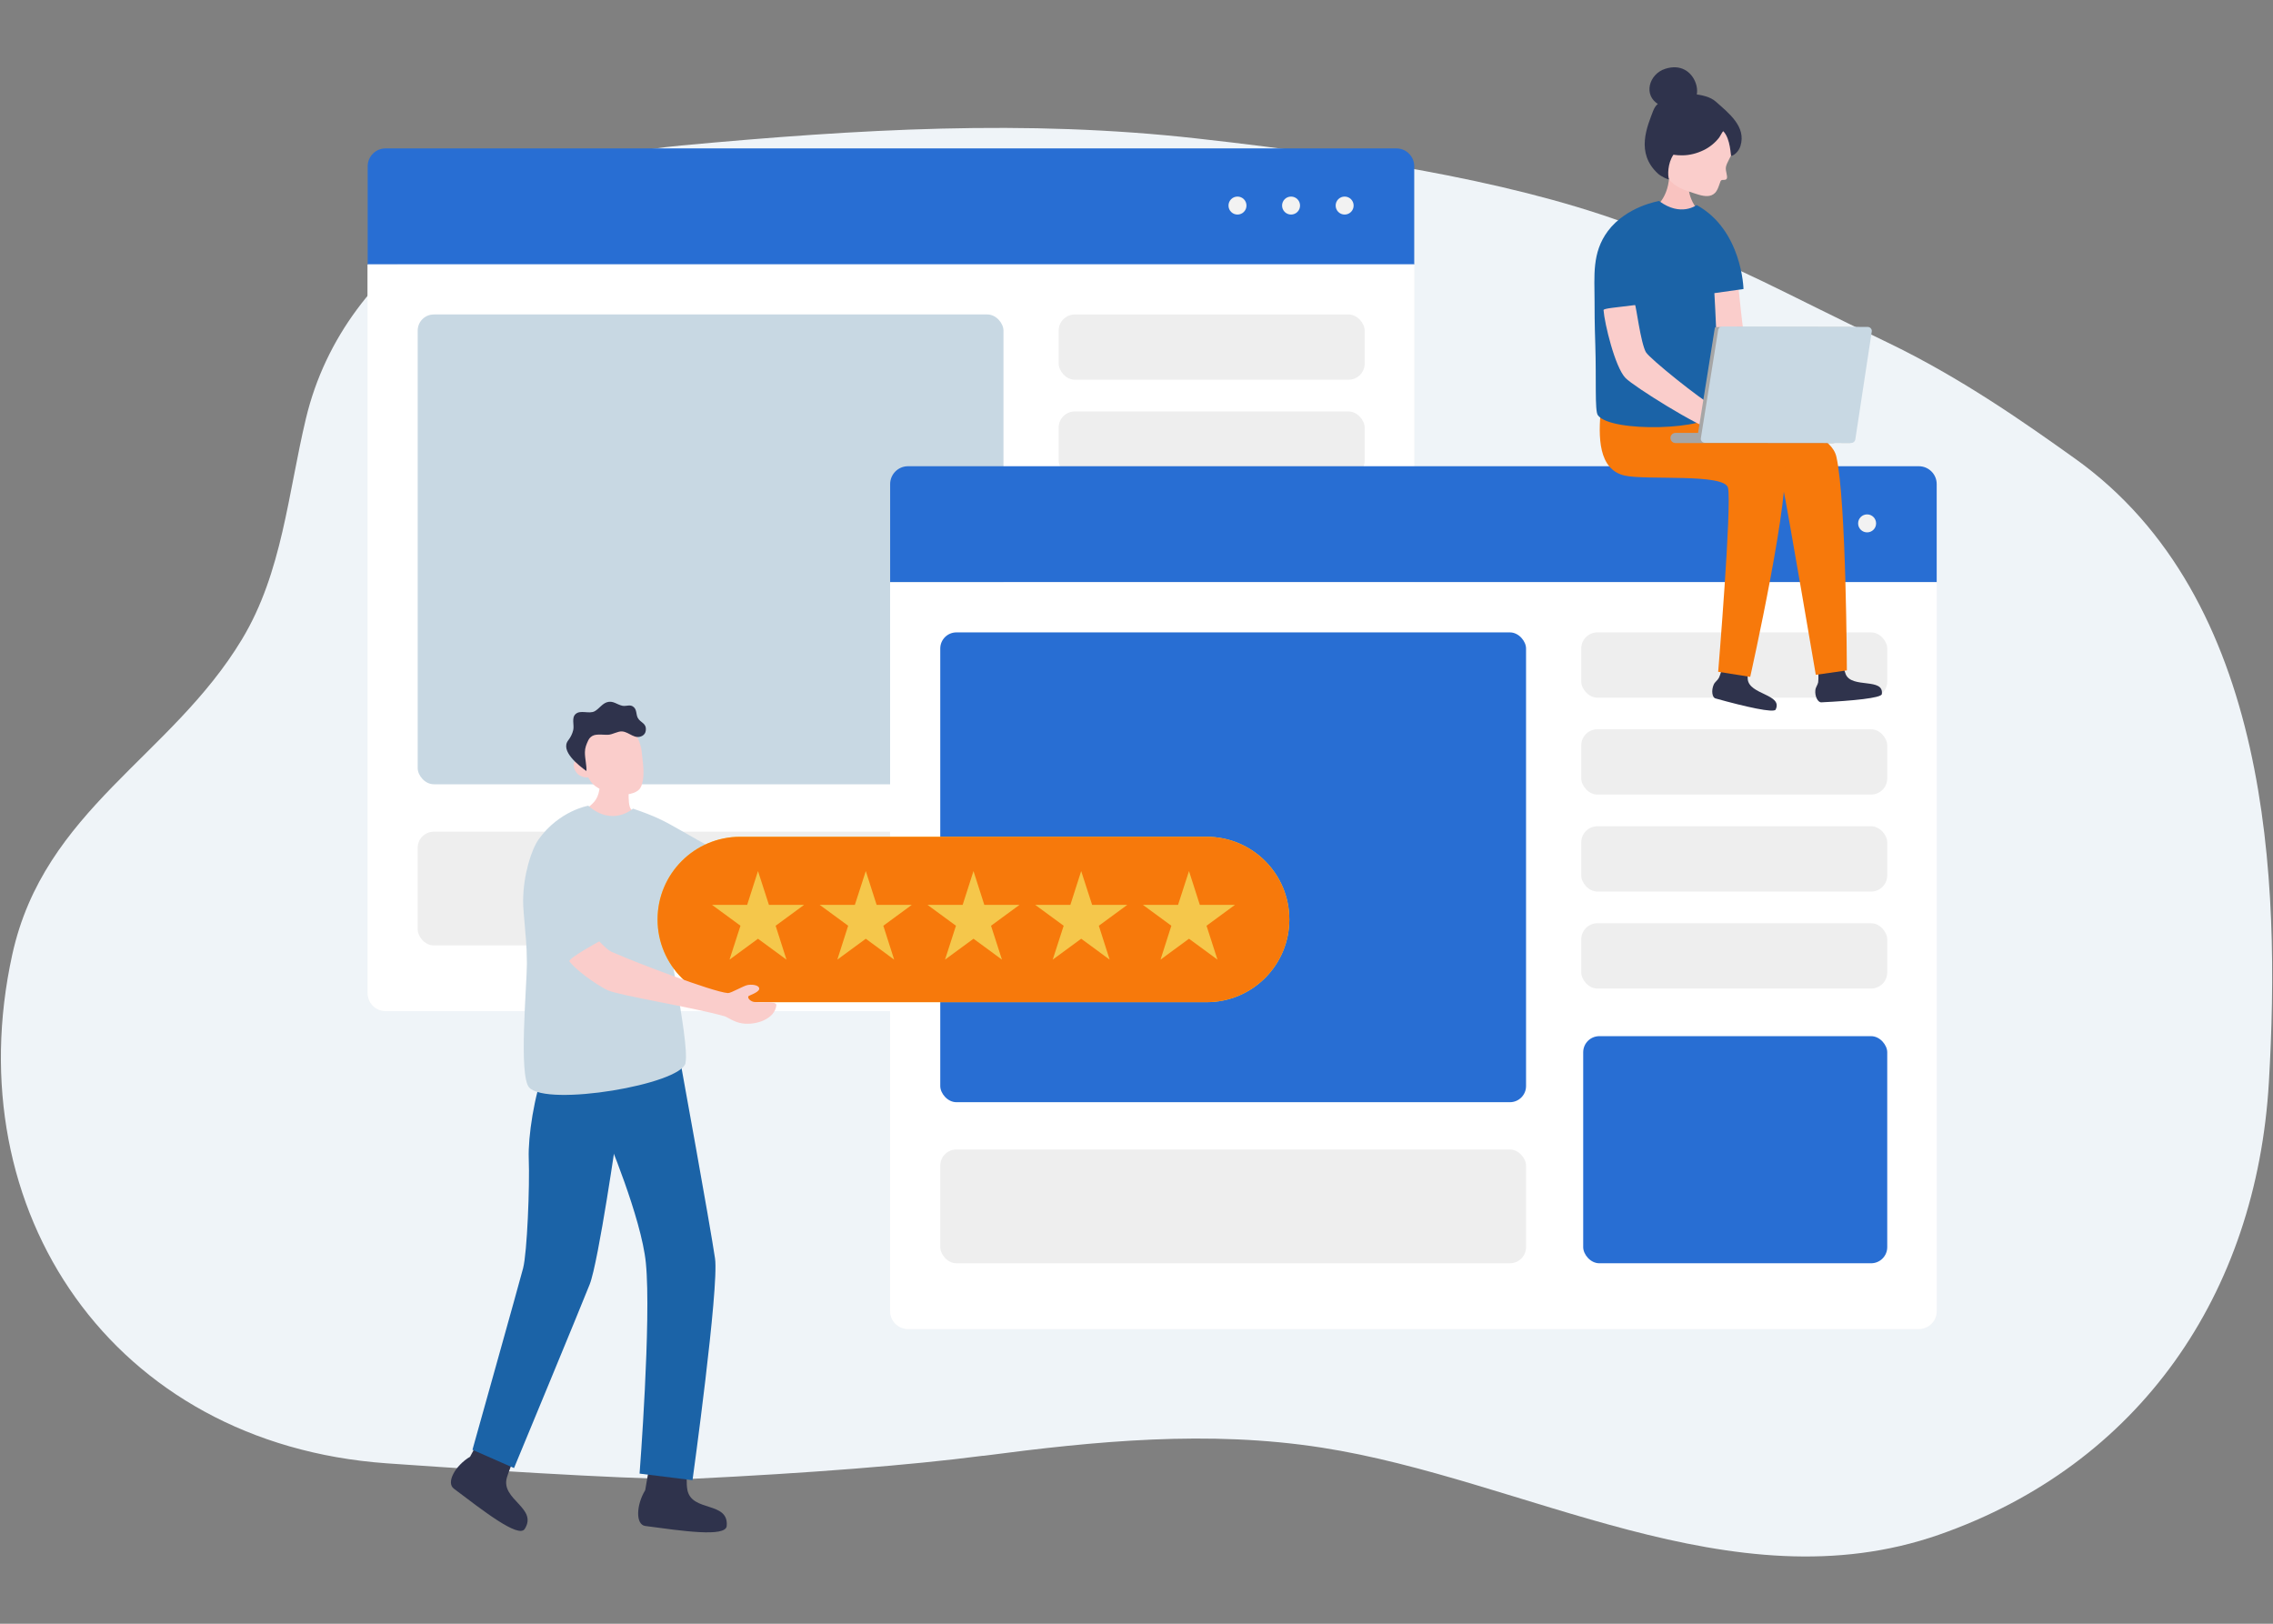 <?xml version="1.0" encoding="UTF-8"?><svg id="_レイヤー_2" xmlns="http://www.w3.org/2000/svg" width="210" height="150" viewBox="0 0 210 150"><rect x="0" y="0" width="210" height="150" fill="#808080" stroke="none"/><g id="_レイヤー_1-2"><rect width="210" height="150" fill="none"/><path d="M90.83,134.48c-6.73.88-16.19,1.61-26.82,2.13-3,.15-14.98-.49-28.29-1.43-25.34-1.81-39.77-23.33-34.59-46.98,2.94-13.41,14.69-18.28,21.23-29.15,3.72-6.17,4.25-13.47,5.9-20.37,3.59-15.06,18.91-23.79,34.69-25.24,16.47-1.52,31.79-2.42,47.61-.65,17.15,1.91,30.94,4.39,41.2,8.41,9.86,3.87,12.06,5.37,22.59,10.42,6.89,3.31,12.85,7.53,17.35,10.74,18.1,12.92,19,39,17.92,57.61-1.14,19.58-11.96,35.34-30.49,41.81-19.1,6.66-38.24-5.14-57.02-8.05-10.47-1.63-20.84-.61-31.27.76h0Z" fill="#eff4f8" fill-rule="evenodd"/><path d="M130.66,15.36c0-.91-.74-1.65-1.65-1.65H35.62c-.91,0-1.65.74-1.65,1.65v9.08h96.69v-9.08Z" fill="#286ed3"/><path d="M33.97,24.43v67.32c0,.91.74,1.65,1.65,1.65h93.39c.91,0,1.65-.74,1.65-1.65V24.43H33.97Z" fill="#f8f8f8" fill-rule="evenodd"/><path d="M33.97,24.43v67.32c0,.91.74,1.65,1.65,1.65h93.39c.91,0,1.65-.74,1.65-1.65V24.43H33.97Z" fill="#fff"/><path d="M123.4,18.99c0-.46.37-.83.83-.83s.83.37.83.83-.37.83-.83.83-.83-.37-.83-.83Z" fill="#f2f2f2"/><path d="M118.45,18.99c0-.46.37-.83.83-.83s.83.37.83.83-.37.83-.83.83-.83-.37-.83-.83Z" fill="#f2f2f2"/><path d="M113.5,18.99c0-.46.37-.83.83-.83s.83.37.83.83-.37.83-.83.83-.83-.37-.83-.83Z" fill="#f2f2f2"/><rect x="98" y="66.35" width="28.09" height="20.98" rx="2.49" ry="2.49" fill="#eee"/><rect x="38.59" y="29.05" width="54.12" height="43.4" rx="1.49" ry="1.49" fill="#c8d8e3"/><rect x="38.59" y="76.83" width="54.12" height="10.51" rx="1.49" ry="1.49" fill="#eee"/><rect x="97.81" y="29.05" width="28.27" height="6.03" rx="1.49" ry="1.49" fill="#eee"/><rect x="97.81" y="38.01" width="28.27" height="6.03" rx="1.49" ry="1.49" fill="#eee"/><rect x="97.81" y="46.97" width="28.27" height="6.03" rx="2.49" ry="2.49" fill="#eee"/><rect x="97.81" y="55.93" width="28.27" height="6.03" rx="2.49" ry="2.49" fill="#eee"/><path d="M178.93,44.72c0-.91-.74-1.65-1.65-1.65h-93.39c-.91,0-1.65.74-1.65,1.65v9.08h96.69v-9.08Z" fill="#286ed3"/><path d="M82.24,53.8v67.32c0,.91.74,1.65,1.65,1.65h93.39c.91,0,1.65-.74,1.65-1.65V53.8h-96.69Z" fill="#f8f8f8" fill-rule="evenodd"/><path d="M82.24,53.8v67.32c0,.91.74,1.65,1.65,1.65h93.39c.91,0,1.65-.74,1.65-1.65V53.8h-96.69Z" fill="#fff"/><path d="M171.67,48.35c0-.46.37-.83.83-.83s.83.37.83.83-.37.83-.83.83-.83-.37-.83-.83Z" fill="#f2f2f2"/><path d="M166.72,48.35c0-.46.37-.83.83-.83s.83.37.83.83-.37.83-.83.83-.83-.37-.83-.83Z" fill="#f2f2f2"/><path d="M161.77,48.35c0-.46.37-.83.83-.83s.83.37.83.83-.37.83-.83.83-.83-.37-.83-.83Z" fill="#f2f2f2"/><rect x="146.27" y="95.72" width="28.09" height="20.98" rx="1.49" ry="1.49" fill="#286ed3"/><rect x="86.87" y="58.42" width="54.12" height="43.4" rx="1.49" ry="1.49" fill="#286ed3"/><rect x="86.87" y="106.19" width="54.12" height="10.51" rx="1.49" ry="1.49" fill="#eee"/><rect x="146.09" y="58.42" width="28.27" height="6.03" rx="1.49" ry="1.49" fill="#eee"/><rect x="146.09" y="67.37" width="28.27" height="6.03" rx="1.49" ry="1.49" fill="#eee"/><rect x="146.09" y="76.33" width="28.27" height="6.03" rx="1.49" ry="1.49" fill="#eee"/><rect x="146.09" y="85.29" width="28.27" height="6.03" rx="1.49" ry="1.49" fill="#eee"/><path d="M63.67,133.99s-.38,2.55-.16,3.66c.41,2.06,3.83,1.01,3.63,3.32-.09,1.06-4.15.45-7.52,0-.91-.12-.85-1.93-.01-3.31l.73-4.22,3.33.56h0Z" fill="#2f334c" fill-rule="evenodd"/><path d="M62.87,98.13s2.73,14.99,3.19,18.12c.39,2.66-2.08,20.49-2.08,20.49l-4.89-.61s1.1-14.24.58-19.46c-.41-4.19-3.68-11.88-3.68-11.88l-.14-8.69,7.03,2.02h0Z" fill="#1b63a7" fill-rule="evenodd"/><path d="M48.22,133.07s-1.07,2.34-1.39,3.43c-.59,2.03,2.88,2.8,1.65,4.74-.56.89-3.82-1.66-6.55-3.72-.74-.56.13-2.13,1.5-2.95l1.89-3.53,2.9,2.01h0Z" fill="#2f334c" fill-rule="evenodd"/><path d="M58.06,100.85l-1.03,3.64s-1.73,12.09-2.55,14.16c-.73,1.87-6.99,16.97-6.99,16.97l-3.84-1.69s4.38-15.61,4.68-16.78c.37-1.44.62-7.54.52-10.14-.07-1.99.49-5.83,1.51-8.4l7.69,2.25h0Z" fill="#1b63a7" fill-rule="evenodd"/><path d="M54.01,74.85c.77-.61,1.18-.89,1.36-1.87.06-.31.07-.62.05-.94-.01-.17-.03-.33-.07-.5,0,0-.02-.03,0-.03.22.06.45.21.66.29.47.17.96.25,1.46.29.15.01.65,0,.66,0,.04.05-.23,2.13.16,2.66.24.33.86.34.7.83-.15.45-1.7.5-2.44.45-1.25-.07-1.83-.52-2.55-1.2h0Z" fill="#facdcb" fill-rule="evenodd"/><path d="M63.43,82.78c1.41.37,3.13.74,4.22.95,1.52.3,8.95.9,10.36,1.06.28.03,1.25.94,1.64,1.08.56.2,1.1.11,1.08-.19-.02-.34-.83-.76-.84-.84-.04-.23.34-.43.63-.41.51.04.71.08,1.04.17.5.13.98.14,1-.07.12-1.31-1.46-2.21-2.73-2.26-.75-.03-1.43.38-1.71.34-2.95-.45-8.06-2.17-9.35-2.4-.95-.17-3.17-1.19-4.74-1.54-1.4-.31-.61,4.1-.61,4.1h0Z" fill="#facdcb" fill-rule="evenodd"/><path d="M63.33,98.19c.42-1.99-2.16-13.39-2.03-14.61.08-.75,4.79.23,4.79.23l1.25-4.63s-2.56-1.38-4.45-2.47c-1.53-.88-2.32-1.3-4.41-2.01,0,0-1.88,1.71-4.13-.27,0,0-2.68.45-4.58,3.1-.66.92-1.43,3.27-1.44,5.71,0,.74.1,1.47.15,2.21.06.96.19,1.58.2,3.57,0,1.99-.78,10.36.21,11.44,1.65,1.8,14.03-.28,14.45-2.27h0Z" fill="#c8d8e3" fill-rule="evenodd"/><path d="M57.4,66.29c.84.45,1.78,1.99,1.89,3.19.08.83.2,1.42.15,2.23-.03.41-.12.89-.35,1.18-.3.38-1.21.62-2.01.48-.75-.13-1.73-.37-2.3-.94-.59-.58-1.08-2.05-1.13-2.85-.14-2.39,2.55-3.93,3.76-3.29h0Z" fill="#facdcb" fill-rule="evenodd"/><path d="M54.29,70.71c-.15-.15-.08-.29-.24-.43-.18-.16-.46-.38-.74-.18-.62.46-.16,1.31.22,1.52.68.38,1.04.12,1.03.06-.03-.65-.28-.97-.28-.97h0Z" fill="#facdcb" fill-rule="evenodd"/><path d="M54.18,71.24c.04-.48-.15-1.17-.14-1.76,0-.39.14-.73.31-1.09.1-.23.33-.42.56-.48.41-.1.84-.02,1.26-.03.45-.02.91-.35,1.32-.31.67.06,1.16.79,1.86.4.17-.1.28-.25.31-.46.1-.73-.49-.72-.74-1.2-.16-.31-.08-.71-.35-.97-.33-.32-.68-.07-1.06-.14-.51-.1-.88-.52-1.46-.32-.43.15-.71.6-1.1.82-.52.29-1.31-.15-1.77.26-.4.36-.11,1.01-.22,1.48-.08.35-.25.68-.46.95-.77.98.97,2.33,1.68,2.84h0Z" fill="#2f334c" fill-rule="evenodd"/><path d="M119.12,84.94c0-4.22-3.42-7.64-7.64-7.64h-43.09c-4.22,0-7.64,3.42-7.64,7.64h0c0,4.22,3.42,7.64,7.64,7.64h43.09c4.22,0,7.64-3.42,7.64-7.64h0Z" fill="#fad748"/><polygon points="70.03 80.47 71.04 83.59 74.29 83.59 71.66 85.52 72.66 88.65 70.03 86.72 67.4 88.65 68.41 85.52 65.78 83.59 69.03 83.59 70.03 80.47 70.03 80.47" fill="#fad748"/><polygon points="79.99 80.47 80.99 83.59 84.24 83.59 81.61 85.52 82.61 88.65 79.99 86.72 77.36 88.65 78.36 85.52 75.73 83.59 78.98 83.59 79.99 80.47 79.99 80.47" fill="#fad748"/><polygon points="89.94 80.47 90.94 83.59 94.19 83.59 91.56 85.52 92.57 88.65 89.94 86.72 87.31 88.65 88.32 85.52 85.69 83.59 88.94 83.59 89.94 80.47 89.94 80.47" fill="#fad748"/><polygon points="99.89 80.47 100.9 83.59 104.15 83.59 101.52 85.52 102.52 88.65 99.89 86.72 97.26 88.65 98.27 85.52 95.64 83.59 98.89 83.59 99.89 80.47 99.89 80.47" fill="#fad748"/><polygon points="109.85 80.47 110.85 83.59 114.1 83.59 111.47 85.52 112.48 88.65 109.85 86.72 107.22 88.65 108.22 85.52 105.59 83.59 108.84 83.59 109.85 80.47 109.85 80.47" fill="#fad748"/><path d="M119.12,84.94c0-4.22-3.42-7.64-7.64-7.64h-43.09c-4.22,0-7.64,3.42-7.64,7.64h0c0,4.22,3.42,7.64,7.64,7.64h43.09c4.22,0,7.64-3.42,7.64-7.64h0Z" fill="#f7790b" fill-rule="evenodd"/><polygon points="70.03 80.47 71.04 83.59 74.29 83.59 71.66 85.52 72.66 88.65 70.03 86.72 67.4 88.65 68.41 85.52 65.78 83.59 69.03 83.59 70.03 80.47 70.03 80.47" fill="#f5c74b" fill-rule="evenodd"/><polygon points="79.99 80.47 80.99 83.59 84.24 83.59 81.61 85.52 82.61 88.65 79.99 86.72 77.36 88.65 78.36 85.52 75.73 83.59 78.98 83.59 79.99 80.47 79.99 80.47" fill="#f5c74b" fill-rule="evenodd"/><polygon points="89.94 80.47 90.94 83.59 94.19 83.59 91.56 85.52 92.57 88.65 89.94 86.72 87.31 88.65 88.32 85.52 85.69 83.59 88.94 83.59 89.94 80.47 89.94 80.47" fill="#f5c74b" fill-rule="evenodd"/><polygon points="99.89 80.47 100.9 83.59 104.15 83.59 101.52 85.52 102.52 88.65 99.89 86.72 97.26 88.65 98.27 85.52 95.64 83.59 98.89 83.59 99.89 80.47 99.89 80.47" fill="#f5c74b" fill-rule="evenodd"/><polygon points="109.85 80.47 110.85 83.59 114.1 83.59 111.47 85.52 112.48 88.65 109.85 86.72 107.22 88.65 108.22 85.52 105.59 83.59 108.84 83.59 109.85 80.47 109.85 80.47" fill="#f5c74b" fill-rule="evenodd"/><path d="M55.36,86.96c1.04,1.06,1.05.91,1.72,1.21,1.43.64,8.73,3.46,10.17,3.57.28.02,1.43-.68,1.85-.75.6-.09,1.11.1,1.04.39-.09.33-.97.58-1,.66-.09.21.25.49.54.52.52.05.72.05,1.07.03.52-.03,1,.05.98.26-.14,1.3-1.89,1.88-3.16,1.69-.75-.11-1.36-.58-1.63-.66-3.02-.85-9.73-1.91-10.82-2.41-.38-.17-2.49-1.41-3.51-2.65-.2-.25,2.76-1.86,2.76-1.86h0Z" fill="#facdcb" fill-rule="evenodd"/><path d="M161.74,60.23s-.34,1.72-.27,2.5c.12,1.46,3.27,1.39,2.58,2.82-.16.33-2.73-.24-5.56-1.03-.31-.09-.4-.74-.16-1.28.11-.25.35-.38.47-.61.13-.23.47-1.4.47-1.4l.31-1.51,2.15.5h0Z" fill="#2f334c" fill-rule="evenodd"/><path d="M170.01,59.89s.22,1.69.52,2.41c.57,1.32,3.54.28,3.33,1.82-.05.36-2.67.62-5.59.76-.32.02-.62-.57-.55-1.14.03-.26.21-.46.26-.71.05-.26,0-1.44,0-1.44l-.18-1.49,2.19-.2h0Z" fill="#2f334c" fill-rule="evenodd"/><path d="M158.53,38.07s10.34.66,11.13,4.12c.92,4.03.97,19.74.97,19.74l-2.87.41s-2.65-15.55-3-17.16c-.29-1.33-7.59-.62-9.39-2.14-1.92-1.63-2.7-2.43-2.4-4.95l5.57-.02h0Z" fill="#f7790b" fill-rule="evenodd"/><path d="M154.51,37.8s9.35,1.28,10.31,4.5c.81,2.73-3.12,20.23-3.12,20.23l-2.96-.47s1.27-15.33.91-16.99c-.29-1.37-7.6-.68-9.56-1.14-2.43-.56-2.44-3.59-2.18-6.17l6.59.05h0Z" fill="#f7790b" fill-rule="evenodd"/><path d="M161.26,31.38c.45.45-1.35,3.48-2.12,2.7-.97-.99-1.88-5.05-2.03-6.27-.19-1.49,1.68-1.39,3.43-1.62.09-.01.47,4.94.72,5.19h0Z" fill="#facdcb" fill-rule="evenodd"/><path d="M152.79,19.25s1.28-.77,1.42-2.87l1.81.12s-.32,1.6.91,2.97c0,0-1.93,1.25-4.15-.23h0Z" fill="#f9c3c0" fill-rule="evenodd"/><path d="M158.49,38.12c.46-1.61-.1-11.04-.1-11.04l2.69-.38s-.12-5.45-4.33-7.76c0,0-1.45,1.13-3.47-.37,0,0-3.02.48-4.74,2.79-1.48,2-1.22,4.14-1.22,6.43,0,.77,0,2.08.07,4.11.1,3.13-.06,6.05.23,6.45,1.15,1.65,10.42,1.38,10.88-.24h0Z" fill="#1b63a7" fill-rule="evenodd"/><path d="M152.07,32.54c.31.56,5.05,4.38,6.37,5.08.71.37.93,2.41,0,2.18-1.58-.39-7.49-4.09-8.26-4.88-.97-.99-1.94-5.04-2.03-6.27-.01-.17,1.16-.24,2.91-.47.09-.01.51,3.48,1.01,4.37h0Z" fill="#facdcb" fill-rule="evenodd"/><path d="M169.84,40.46c0-.26-.21-.47-.47-.47h-14.57c-.26,0-.47.21-.47.47h0c0,.26.21.47.47.47h14.57c.26,0,.47-.21.47-.47h0Z" fill="#a6a6a6" fill-rule="evenodd"/><path d="M171.02,30.31c0-.05-.04-.09-.09-.09-1.09,0-11.41,0-12.41,0-.05,0-.08.03-.09.08-.14.9-1.5,9.41-1.67,10.46,0,.03,0,.05.02.07.02.02.04.03.07.03,1.25,0,12.92.05,14.08.06.02,0,.05,0,.07-.03.02-.02.03-.04.03-.07,0-.99,0-9.53,0-10.51h0Z" fill="#a6a6a6" fill-rule="evenodd"/><path d="M172.93,30.63c.02-.11-.02-.22-.09-.3-.07-.08-.18-.13-.29-.13-2.15,0-11.57-.03-13.44-.04-.19,0-.34.13-.37.32-.25,1.54-1.32,8.22-1.6,10-.02.11.01.22.09.3.07.08.18.13.29.13,2.17,0,11.64,0,13.52.01.19,0,.34-.14.37-.32.23-1.54,1.25-8.21,1.52-9.98h0Z" fill="#c8d8e3" fill-rule="evenodd"/><path d="M153.47,14.01c-.2.82.17,1.81.72,2.54.57.76,1.54,1.05,2.41,1.33.46.15,1.07.35,1.54.15.53-.22.62-.79.82-1.29.1-.24.47,0,.58-.25.09-.21-.13-.67-.09-1.02.05-.43.56-1.12.58-1.39.06-1.05-.64-2.8-1.71-3.32-.92-.45-2.06.22-2.75.78-.68.56-1.9,1.65-2.1,2.47h0Z" fill="#facdcb" fill-rule="evenodd"/><path d="M152.74,10.22c-.54,1.45-1.67,3.9.45,5.83.3.27,1.05.62,1,.49-.11-.29-.14-1.44.42-2.25,0-.01.21.06.79.06.71,0,1.38-.18,2-.48.56-.27,1.06-.68,1.43-1.16.1-.13.34-.63.39-.58.68.71.66,2.28.73,2.27.2-.02.68-.35.85-.92.55-1.78-1.08-3.03-2.3-4.11-.49-.43-1.27-.59-1.96-.68-.83-.1-1.12.13-1.85.33-.87.23-1.6.3-1.95,1.21h0Z" fill="#2f334c" fill-rule="evenodd"/><path d="M155.99,9.43c-.81.38-1.88.71-2.73.23-1.49-.85-.91-2.82.58-3.3,2.93-.95,3.75,3.08,2.15,3.07h0Z" fill="#2f334c" fill-rule="evenodd"/></g></svg>
